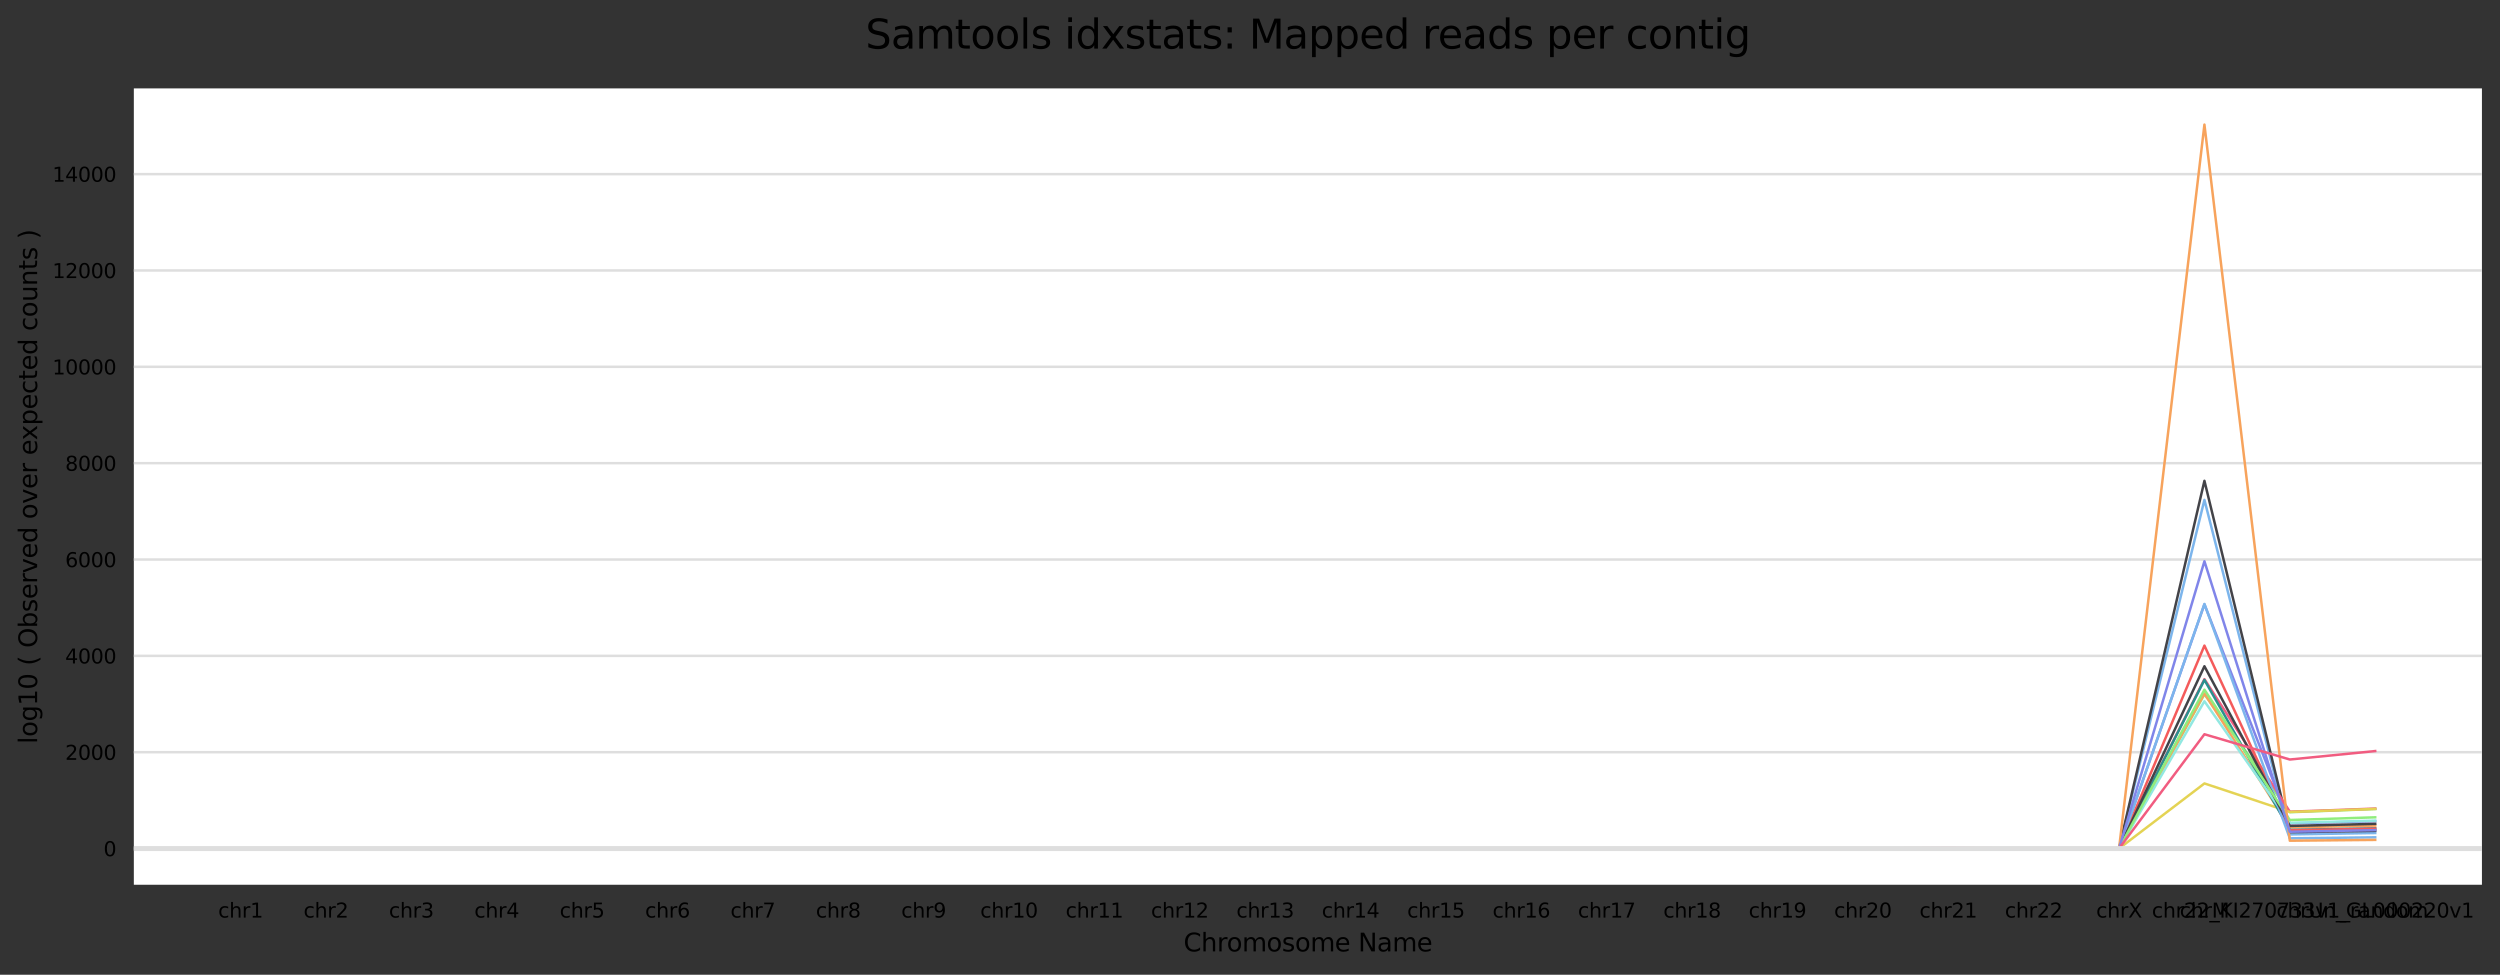 <?xml version="1.0" encoding="utf-8" standalone="no"?>
<!DOCTYPE svg PUBLIC "-//W3C//DTD SVG 1.1//EN"
  "http://www.w3.org/Graphics/SVG/1.1/DTD/svg11.dtd">
<svg xmlns:xlink="http://www.w3.org/1999/xlink" width="996.152pt" height="388.382pt" viewBox="0 0 996.152 388.382" xmlns="http://www.w3.org/2000/svg" version="1.1">
 <rect x="0" y="0" width="996.152" height="388.382" fill="#333333" stroke="none"/>
 <defs>
  <style type="text/css">*{stroke-linejoin: round; stroke-linecap: butt}</style>
 </defs>
 <g id="figure_1">
  <g id="axes_1">
   <g id="patch_1">
    <path d="M 53.328 352.539 
L 988.952 352.539 
L 988.952 35.223 
L 53.328 35.223 
z
" style="fill: #ffffff"/>
   </g>
   <g id="matplotlib.axis_1">
    <g id="xtick_1">
     <g id="text_1">
      <!-- chr1 -->
      <g transform="translate(86.933 365.618) scale(0.08 -0.08)">
       <defs>
        <path id="DejaVuSans-63" d="M 3122 3366 
L 3122 2828 
Q 2878 2963 2633 3030 
Q 2388 3097 2138 3097 
Q 1578 3097 1268 2742 
Q 959 2388 959 1747 
Q 959 1106 1268 751 
Q 1578 397 2138 397 
Q 2388 397 2633 464 
Q 2878 531 3122 666 
L 3122 134 
Q 2881 22 2623 -34 
Q 2366 -91 2075 -91 
Q 1284 -91 818 406 
Q 353 903 353 1747 
Q 353 2603 823 3093 
Q 1294 3584 2113 3584 
Q 2378 3584 2631 3529 
Q 2884 3475 3122 3366 
z
" transform="scale(0.016)"/>
        <path id="DejaVuSans-68" d="M 3513 2113 
L 3513 0 
L 2938 0 
L 2938 2094 
Q 2938 2591 2744 2837 
Q 2550 3084 2163 3084 
Q 1697 3084 1428 2787 
Q 1159 2491 1159 1978 
L 1159 0 
L 581 0 
L 581 4863 
L 1159 4863 
L 1159 2956 
Q 1366 3272 1645 3428 
Q 1925 3584 2291 3584 
Q 2894 3584 3203 3211 
Q 3513 2838 3513 2113 
z
" transform="scale(0.016)"/>
        <path id="DejaVuSans-72" d="M 2631 2963 
Q 2534 3019 2420 3045 
Q 2306 3072 2169 3072 
Q 1681 3072 1420 2755 
Q 1159 2438 1159 1844 
L 1159 0 
L 581 0 
L 581 3500 
L 1159 3500 
L 1159 2956 
Q 1341 3275 1631 3429 
Q 1922 3584 2338 3584 
Q 2397 3584 2469 3576 
Q 2541 3569 2628 3553 
L 2631 2963 
z
" transform="scale(0.016)"/>
        <path id="DejaVuSans-31" d="M 794 531 
L 1825 531 
L 1825 4091 
L 703 3866 
L 703 4441 
L 1819 4666 
L 2450 4666 
L 2450 531 
L 3481 531 
L 3481 0 
L 794 0 
L 794 531 
z
" transform="scale(0.016)"/>
       </defs>
       <use xlink:href="#DejaVuSans-63"/>
       <use xlink:href="#DejaVuSans-68" x="54.98"/>
       <use xlink:href="#DejaVuSans-72" x="118.359"/>
       <use xlink:href="#DejaVuSans-31" x="159.473"/>
      </g>
     </g>
    </g>
    <g id="xtick_2">
     <g id="text_2">
      <!-- chr2 -->
      <g transform="translate(120.955 365.618) scale(0.08 -0.08)">
       <defs>
        <path id="DejaVuSans-32" d="M 1228 531 
L 3431 531 
L 3431 0 
L 469 0 
L 469 531 
Q 828 903 1448 1529 
Q 2069 2156 2228 2338 
Q 2531 2678 2651 2914 
Q 2772 3150 2772 3378 
Q 2772 3750 2511 3984 
Q 2250 4219 1831 4219 
Q 1534 4219 1204 4116 
Q 875 4013 500 3803 
L 500 4441 
Q 881 4594 1212 4672 
Q 1544 4750 1819 4750 
Q 2544 4750 2975 4387 
Q 3406 4025 3406 3419 
Q 3406 3131 3298 2873 
Q 3191 2616 2906 2266 
Q 2828 2175 2409 1742 
Q 1991 1309 1228 531 
z
" transform="scale(0.016)"/>
       </defs>
       <use xlink:href="#DejaVuSans-63"/>
       <use xlink:href="#DejaVuSans-68" x="54.98"/>
       <use xlink:href="#DejaVuSans-72" x="118.359"/>
       <use xlink:href="#DejaVuSans-32" x="159.473"/>
      </g>
     </g>
    </g>
    <g id="xtick_3">
     <g id="text_3">
      <!-- chr3 -->
      <g transform="translate(154.978 365.618) scale(0.08 -0.08)">
       <defs>
        <path id="DejaVuSans-33" d="M 2597 2516 
Q 3050 2419 3304 2112 
Q 3559 1806 3559 1356 
Q 3559 666 3084 287 
Q 2609 -91 1734 -91 
Q 1441 -91 1130 -33 
Q 819 25 488 141 
L 488 750 
Q 750 597 1062 519 
Q 1375 441 1716 441 
Q 2309 441 2620 675 
Q 2931 909 2931 1356 
Q 2931 1769 2642 2001 
Q 2353 2234 1838 2234 
L 1294 2234 
L 1294 2753 
L 1863 2753 
Q 2328 2753 2575 2939 
Q 2822 3125 2822 3475 
Q 2822 3834 2567 4026 
Q 2313 4219 1838 4219 
Q 1578 4219 1281 4162 
Q 984 4106 628 3988 
L 628 4550 
Q 988 4650 1302 4700 
Q 1616 4750 1894 4750 
Q 2613 4750 3031 4423 
Q 3450 4097 3450 3541 
Q 3450 3153 3228 2886 
Q 3006 2619 2597 2516 
z
" transform="scale(0.016)"/>
       </defs>
       <use xlink:href="#DejaVuSans-63"/>
       <use xlink:href="#DejaVuSans-68" x="54.98"/>
       <use xlink:href="#DejaVuSans-72" x="118.359"/>
       <use xlink:href="#DejaVuSans-33" x="159.473"/>
      </g>
     </g>
    </g>
    <g id="xtick_4">
     <g id="text_4">
      <!-- chr4 -->
      <g transform="translate(189.001 365.618) scale(0.08 -0.08)">
       <defs>
        <path id="DejaVuSans-34" d="M 2419 4116 
L 825 1625 
L 2419 1625 
L 2419 4116 
z
M 2253 4666 
L 3047 4666 
L 3047 1625 
L 3713 1625 
L 3713 1100 
L 3047 1100 
L 3047 0 
L 2419 0 
L 2419 1100 
L 313 1100 
L 313 1709 
L 2253 4666 
z
" transform="scale(0.016)"/>
       </defs>
       <use xlink:href="#DejaVuSans-63"/>
       <use xlink:href="#DejaVuSans-68" x="54.98"/>
       <use xlink:href="#DejaVuSans-72" x="118.359"/>
       <use xlink:href="#DejaVuSans-34" x="159.473"/>
      </g>
     </g>
    </g>
    <g id="xtick_5">
     <g id="text_5">
      <!-- chr5 -->
      <g transform="translate(223.024 365.618) scale(0.08 -0.08)">
       <defs>
        <path id="DejaVuSans-35" d="M 691 4666 
L 3169 4666 
L 3169 4134 
L 1269 4134 
L 1269 2991 
Q 1406 3038 1543 3061 
Q 1681 3084 1819 3084 
Q 2600 3084 3056 2656 
Q 3513 2228 3513 1497 
Q 3513 744 3044 326 
Q 2575 -91 1722 -91 
Q 1428 -91 1123 -41 
Q 819 9 494 109 
L 494 744 
Q 775 591 1075 516 
Q 1375 441 1709 441 
Q 2250 441 2565 725 
Q 2881 1009 2881 1497 
Q 2881 1984 2565 2268 
Q 2250 2553 1709 2553 
Q 1456 2553 1204 2497 
Q 953 2441 691 2322 
L 691 4666 
z
" transform="scale(0.016)"/>
       </defs>
       <use xlink:href="#DejaVuSans-63"/>
       <use xlink:href="#DejaVuSans-68" x="54.98"/>
       <use xlink:href="#DejaVuSans-72" x="118.359"/>
       <use xlink:href="#DejaVuSans-35" x="159.473"/>
      </g>
     </g>
    </g>
    <g id="xtick_6">
     <g id="text_6">
      <!-- chr6 -->
      <g transform="translate(257.046 365.618) scale(0.08 -0.08)">
       <defs>
        <path id="DejaVuSans-36" d="M 2113 2584 
Q 1688 2584 1439 2293 
Q 1191 2003 1191 1497 
Q 1191 994 1439 701 
Q 1688 409 2113 409 
Q 2538 409 2786 701 
Q 3034 994 3034 1497 
Q 3034 2003 2786 2293 
Q 2538 2584 2113 2584 
z
M 3366 4563 
L 3366 3988 
Q 3128 4100 2886 4159 
Q 2644 4219 2406 4219 
Q 1781 4219 1451 3797 
Q 1122 3375 1075 2522 
Q 1259 2794 1537 2939 
Q 1816 3084 2150 3084 
Q 2853 3084 3261 2657 
Q 3669 2231 3669 1497 
Q 3669 778 3244 343 
Q 2819 -91 2113 -91 
Q 1303 -91 875 529 
Q 447 1150 447 2328 
Q 447 3434 972 4092 
Q 1497 4750 2381 4750 
Q 2619 4750 2861 4703 
Q 3103 4656 3366 4563 
z
" transform="scale(0.016)"/>
       </defs>
       <use xlink:href="#DejaVuSans-63"/>
       <use xlink:href="#DejaVuSans-68" x="54.98"/>
       <use xlink:href="#DejaVuSans-72" x="118.359"/>
       <use xlink:href="#DejaVuSans-36" x="159.473"/>
      </g>
     </g>
    </g>
    <g id="xtick_7">
     <g id="text_7">
      <!-- chr7 -->
      <g transform="translate(291.069 365.618) scale(0.08 -0.08)">
       <defs>
        <path id="DejaVuSans-37" d="M 525 4666 
L 3525 4666 
L 3525 4397 
L 1831 0 
L 1172 0 
L 2766 4134 
L 525 4134 
L 525 4666 
z
" transform="scale(0.016)"/>
       </defs>
       <use xlink:href="#DejaVuSans-63"/>
       <use xlink:href="#DejaVuSans-68" x="54.98"/>
       <use xlink:href="#DejaVuSans-72" x="118.359"/>
       <use xlink:href="#DejaVuSans-37" x="159.473"/>
      </g>
     </g>
    </g>
    <g id="xtick_8">
     <g id="text_8">
      <!-- chr8 -->
      <g transform="translate(325.092 365.618) scale(0.08 -0.08)">
       <defs>
        <path id="DejaVuSans-38" d="M 2034 2216 
Q 1584 2216 1326 1975 
Q 1069 1734 1069 1313 
Q 1069 891 1326 650 
Q 1584 409 2034 409 
Q 2484 409 2743 651 
Q 3003 894 3003 1313 
Q 3003 1734 2745 1975 
Q 2488 2216 2034 2216 
z
M 1403 2484 
Q 997 2584 770 2862 
Q 544 3141 544 3541 
Q 544 4100 942 4425 
Q 1341 4750 2034 4750 
Q 2731 4750 3128 4425 
Q 3525 4100 3525 3541 
Q 3525 3141 3298 2862 
Q 3072 2584 2669 2484 
Q 3125 2378 3379 2068 
Q 3634 1759 3634 1313 
Q 3634 634 3220 271 
Q 2806 -91 2034 -91 
Q 1263 -91 848 271 
Q 434 634 434 1313 
Q 434 1759 690 2068 
Q 947 2378 1403 2484 
z
M 1172 3481 
Q 1172 3119 1398 2916 
Q 1625 2713 2034 2713 
Q 2441 2713 2670 2916 
Q 2900 3119 2900 3481 
Q 2900 3844 2670 4047 
Q 2441 4250 2034 4250 
Q 1625 4250 1398 4047 
Q 1172 3844 1172 3481 
z
" transform="scale(0.016)"/>
       </defs>
       <use xlink:href="#DejaVuSans-63"/>
       <use xlink:href="#DejaVuSans-68" x="54.98"/>
       <use xlink:href="#DejaVuSans-72" x="118.359"/>
       <use xlink:href="#DejaVuSans-38" x="159.473"/>
      </g>
     </g>
    </g>
    <g id="xtick_9">
     <g id="text_9">
      <!-- chr9 -->
      <g transform="translate(359.114 365.618) scale(0.08 -0.08)">
       <defs>
        <path id="DejaVuSans-39" d="M 703 97 
L 703 672 
Q 941 559 1184 500 
Q 1428 441 1663 441 
Q 2288 441 2617 861 
Q 2947 1281 2994 2138 
Q 2813 1869 2534 1725 
Q 2256 1581 1919 1581 
Q 1219 1581 811 2004 
Q 403 2428 403 3163 
Q 403 3881 828 4315 
Q 1253 4750 1959 4750 
Q 2769 4750 3195 4129 
Q 3622 3509 3622 2328 
Q 3622 1225 3098 567 
Q 2575 -91 1691 -91 
Q 1453 -91 1209 -44 
Q 966 3 703 97 
z
M 1959 2075 
Q 2384 2075 2632 2365 
Q 2881 2656 2881 3163 
Q 2881 3666 2632 3958 
Q 2384 4250 1959 4250 
Q 1534 4250 1286 3958 
Q 1038 3666 1038 3163 
Q 1038 2656 1286 2365 
Q 1534 2075 1959 2075 
z
" transform="scale(0.016)"/>
       </defs>
       <use xlink:href="#DejaVuSans-63"/>
       <use xlink:href="#DejaVuSans-68" x="54.98"/>
       <use xlink:href="#DejaVuSans-72" x="118.359"/>
       <use xlink:href="#DejaVuSans-39" x="159.473"/>
      </g>
     </g>
    </g>
    <g id="xtick_10">
     <g id="text_10">
      <!-- chr10 -->
      <g transform="translate(390.592 365.618) scale(0.08 -0.08)">
       <defs>
        <path id="DejaVuSans-30" d="M 2034 4250 
Q 1547 4250 1301 3770 
Q 1056 3291 1056 2328 
Q 1056 1369 1301 889 
Q 1547 409 2034 409 
Q 2525 409 2770 889 
Q 3016 1369 3016 2328 
Q 3016 3291 2770 3770 
Q 2525 4250 2034 4250 
z
M 2034 4750 
Q 2819 4750 3233 4129 
Q 3647 3509 3647 2328 
Q 3647 1150 3233 529 
Q 2819 -91 2034 -91 
Q 1250 -91 836 529 
Q 422 1150 422 2328 
Q 422 3509 836 4129 
Q 1250 4750 2034 4750 
z
" transform="scale(0.016)"/>
       </defs>
       <use xlink:href="#DejaVuSans-63"/>
       <use xlink:href="#DejaVuSans-68" x="54.98"/>
       <use xlink:href="#DejaVuSans-72" x="118.359"/>
       <use xlink:href="#DejaVuSans-31" x="159.473"/>
       <use xlink:href="#DejaVuSans-30" x="223.096"/>
      </g>
     </g>
    </g>
    <g id="xtick_11">
     <g id="text_11">
      <!-- chr11 -->
      <g transform="translate(424.615 365.618) scale(0.08 -0.08)">
       <use xlink:href="#DejaVuSans-63"/>
       <use xlink:href="#DejaVuSans-68" x="54.98"/>
       <use xlink:href="#DejaVuSans-72" x="118.359"/>
       <use xlink:href="#DejaVuSans-31" x="159.473"/>
       <use xlink:href="#DejaVuSans-31" x="223.096"/>
      </g>
     </g>
    </g>
    <g id="xtick_12">
     <g id="text_12">
      <!-- chr12 -->
      <g transform="translate(458.637 365.618) scale(0.08 -0.08)">
       <use xlink:href="#DejaVuSans-63"/>
       <use xlink:href="#DejaVuSans-68" x="54.98"/>
       <use xlink:href="#DejaVuSans-72" x="118.359"/>
       <use xlink:href="#DejaVuSans-31" x="159.473"/>
       <use xlink:href="#DejaVuSans-32" x="223.096"/>
      </g>
     </g>
    </g>
    <g id="xtick_13">
     <g id="text_13">
      <!-- chr13 -->
      <g transform="translate(492.66 365.618) scale(0.08 -0.08)">
       <use xlink:href="#DejaVuSans-63"/>
       <use xlink:href="#DejaVuSans-68" x="54.98"/>
       <use xlink:href="#DejaVuSans-72" x="118.359"/>
       <use xlink:href="#DejaVuSans-31" x="159.473"/>
       <use xlink:href="#DejaVuSans-33" x="223.096"/>
      </g>
     </g>
    </g>
    <g id="xtick_14">
     <g id="text_14">
      <!-- chr14 -->
      <g transform="translate(526.683 365.618) scale(0.08 -0.08)">
       <use xlink:href="#DejaVuSans-63"/>
       <use xlink:href="#DejaVuSans-68" x="54.98"/>
       <use xlink:href="#DejaVuSans-72" x="118.359"/>
       <use xlink:href="#DejaVuSans-31" x="159.473"/>
       <use xlink:href="#DejaVuSans-34" x="223.096"/>
      </g>
     </g>
    </g>
    <g id="xtick_15">
     <g id="text_15">
      <!-- chr15 -->
      <g transform="translate(560.705 365.618) scale(0.08 -0.08)">
       <use xlink:href="#DejaVuSans-63"/>
       <use xlink:href="#DejaVuSans-68" x="54.98"/>
       <use xlink:href="#DejaVuSans-72" x="118.359"/>
       <use xlink:href="#DejaVuSans-31" x="159.473"/>
       <use xlink:href="#DejaVuSans-35" x="223.096"/>
      </g>
     </g>
    </g>
    <g id="xtick_16">
     <g id="text_16">
      <!-- chr16 -->
      <g transform="translate(594.728 365.618) scale(0.08 -0.08)">
       <use xlink:href="#DejaVuSans-63"/>
       <use xlink:href="#DejaVuSans-68" x="54.98"/>
       <use xlink:href="#DejaVuSans-72" x="118.359"/>
       <use xlink:href="#DejaVuSans-31" x="159.473"/>
       <use xlink:href="#DejaVuSans-36" x="223.096"/>
      </g>
     </g>
    </g>
    <g id="xtick_17">
     <g id="text_17">
      <!-- chr17 -->
      <g transform="translate(628.751 365.618) scale(0.08 -0.08)">
       <use xlink:href="#DejaVuSans-63"/>
       <use xlink:href="#DejaVuSans-68" x="54.98"/>
       <use xlink:href="#DejaVuSans-72" x="118.359"/>
       <use xlink:href="#DejaVuSans-31" x="159.473"/>
       <use xlink:href="#DejaVuSans-37" x="223.096"/>
      </g>
     </g>
    </g>
    <g id="xtick_18">
     <g id="text_18">
      <!-- chr18 -->
      <g transform="translate(662.774 365.618) scale(0.08 -0.08)">
       <use xlink:href="#DejaVuSans-63"/>
       <use xlink:href="#DejaVuSans-68" x="54.98"/>
       <use xlink:href="#DejaVuSans-72" x="118.359"/>
       <use xlink:href="#DejaVuSans-31" x="159.473"/>
       <use xlink:href="#DejaVuSans-38" x="223.096"/>
      </g>
     </g>
    </g>
    <g id="xtick_19">
     <g id="text_19">
      <!-- chr19 -->
      <g transform="translate(696.796 365.618) scale(0.08 -0.08)">
       <use xlink:href="#DejaVuSans-63"/>
       <use xlink:href="#DejaVuSans-68" x="54.98"/>
       <use xlink:href="#DejaVuSans-72" x="118.359"/>
       <use xlink:href="#DejaVuSans-31" x="159.473"/>
       <use xlink:href="#DejaVuSans-39" x="223.096"/>
      </g>
     </g>
    </g>
    <g id="xtick_20">
     <g id="text_20">
      <!-- chr20 -->
      <g transform="translate(730.819 365.618) scale(0.08 -0.08)">
       <use xlink:href="#DejaVuSans-63"/>
       <use xlink:href="#DejaVuSans-68" x="54.98"/>
       <use xlink:href="#DejaVuSans-72" x="118.359"/>
       <use xlink:href="#DejaVuSans-32" x="159.473"/>
       <use xlink:href="#DejaVuSans-30" x="223.096"/>
      </g>
     </g>
    </g>
    <g id="xtick_21">
     <g id="text_21">
      <!-- chr21 -->
      <g transform="translate(764.842 365.618) scale(0.08 -0.08)">
       <use xlink:href="#DejaVuSans-63"/>
       <use xlink:href="#DejaVuSans-68" x="54.98"/>
       <use xlink:href="#DejaVuSans-72" x="118.359"/>
       <use xlink:href="#DejaVuSans-32" x="159.473"/>
       <use xlink:href="#DejaVuSans-31" x="223.096"/>
      </g>
     </g>
    </g>
    <g id="xtick_22">
     <g id="text_22">
      <!-- chr22 -->
      <g transform="translate(798.864 365.618) scale(0.08 -0.08)">
       <use xlink:href="#DejaVuSans-63"/>
       <use xlink:href="#DejaVuSans-68" x="54.98"/>
       <use xlink:href="#DejaVuSans-72" x="118.359"/>
       <use xlink:href="#DejaVuSans-32" x="159.473"/>
       <use xlink:href="#DejaVuSans-32" x="223.096"/>
      </g>
     </g>
    </g>
    <g id="xtick_23">
     <g id="text_23">
      <!-- chrX -->
      <g transform="translate(835.237 365.618) scale(0.08 -0.08)">
       <defs>
        <path id="DejaVuSans-58" d="M 403 4666 
L 1081 4666 
L 2241 2931 
L 3406 4666 
L 4084 4666 
L 2584 2425 
L 4184 0 
L 3506 0 
L 2194 1984 
L 872 0 
L 191 0 
L 1856 2491 
L 403 4666 
z
" transform="scale(0.016)"/>
       </defs>
       <use xlink:href="#DejaVuSans-63"/>
       <use xlink:href="#DejaVuSans-68" x="54.98"/>
       <use xlink:href="#DejaVuSans-72" x="118.359"/>
       <use xlink:href="#DejaVuSans-58" x="159.473"/>
      </g>
     </g>
    </g>
    <g id="xtick_24">
     <g id="text_24">
      <!-- chrM -->
      <g transform="translate(868.548 365.618) scale(0.08 -0.08)">
       <defs>
        <path id="DejaVuSans-4d" d="M 628 4666 
L 1569 4666 
L 2759 1491 
L 3956 4666 
L 4897 4666 
L 4897 0 
L 4281 0 
L 4281 4097 
L 3078 897 
L 2444 897 
L 1241 4097 
L 1241 0 
L 628 0 
L 628 4666 
z
" transform="scale(0.016)"/>
       </defs>
       <use xlink:href="#DejaVuSans-63"/>
       <use xlink:href="#DejaVuSans-68" x="54.98"/>
       <use xlink:href="#DejaVuSans-72" x="118.359"/>
       <use xlink:href="#DejaVuSans-4d" x="159.473"/>
      </g>
     </g>
    </g>
    <g id="xtick_25">
     <g id="text_25">
      <!-- chr22_KI270733v1_random -->
      <g transform="translate(857.433 365.618) scale(0.08 -0.08)">
       <defs>
        <path id="DejaVuSans-5f" d="M 3263 -1063 
L 3263 -1509 
L -63 -1509 
L -63 -1063 
L 3263 -1063 
z
" transform="scale(0.016)"/>
        <path id="DejaVuSans-4b" d="M 628 4666 
L 1259 4666 
L 1259 2694 
L 3353 4666 
L 4166 4666 
L 1850 2491 
L 4331 0 
L 3500 0 
L 1259 2247 
L 1259 0 
L 628 0 
L 628 4666 
z
" transform="scale(0.016)"/>
        <path id="DejaVuSans-49" d="M 628 4666 
L 1259 4666 
L 1259 0 
L 628 0 
L 628 4666 
z
" transform="scale(0.016)"/>
        <path id="DejaVuSans-76" d="M 191 3500 
L 800 3500 
L 1894 563 
L 2988 3500 
L 3597 3500 
L 2284 0 
L 1503 0 
L 191 3500 
z
" transform="scale(0.016)"/>
        <path id="DejaVuSans-61" d="M 2194 1759 
Q 1497 1759 1228 1600 
Q 959 1441 959 1056 
Q 959 750 1161 570 
Q 1363 391 1709 391 
Q 2188 391 2477 730 
Q 2766 1069 2766 1631 
L 2766 1759 
L 2194 1759 
z
M 3341 1997 
L 3341 0 
L 2766 0 
L 2766 531 
Q 2569 213 2275 61 
Q 1981 -91 1556 -91 
Q 1019 -91 701 211 
Q 384 513 384 1019 
Q 384 1609 779 1909 
Q 1175 2209 1959 2209 
L 2766 2209 
L 2766 2266 
Q 2766 2663 2505 2880 
Q 2244 3097 1772 3097 
Q 1472 3097 1187 3025 
Q 903 2953 641 2809 
L 641 3341 
Q 956 3463 1253 3523 
Q 1550 3584 1831 3584 
Q 2591 3584 2966 3190 
Q 3341 2797 3341 1997 
z
" transform="scale(0.016)"/>
        <path id="DejaVuSans-6e" d="M 3513 2113 
L 3513 0 
L 2938 0 
L 2938 2094 
Q 2938 2591 2744 2837 
Q 2550 3084 2163 3084 
Q 1697 3084 1428 2787 
Q 1159 2491 1159 1978 
L 1159 0 
L 581 0 
L 581 3500 
L 1159 3500 
L 1159 2956 
Q 1366 3272 1645 3428 
Q 1925 3584 2291 3584 
Q 2894 3584 3203 3211 
Q 3513 2838 3513 2113 
z
" transform="scale(0.016)"/>
        <path id="DejaVuSans-64" d="M 2906 2969 
L 2906 4863 
L 3481 4863 
L 3481 0 
L 2906 0 
L 2906 525 
Q 2725 213 2448 61 
Q 2172 -91 1784 -91 
Q 1150 -91 751 415 
Q 353 922 353 1747 
Q 353 2572 751 3078 
Q 1150 3584 1784 3584 
Q 2172 3584 2448 3432 
Q 2725 3281 2906 2969 
z
M 947 1747 
Q 947 1113 1208 752 
Q 1469 391 1925 391 
Q 2381 391 2643 752 
Q 2906 1113 2906 1747 
Q 2906 2381 2643 2742 
Q 2381 3103 1925 3103 
Q 1469 3103 1208 2742 
Q 947 2381 947 1747 
z
" transform="scale(0.016)"/>
        <path id="DejaVuSans-6f" d="M 1959 3097 
Q 1497 3097 1228 2736 
Q 959 2375 959 1747 
Q 959 1119 1226 758 
Q 1494 397 1959 397 
Q 2419 397 2687 759 
Q 2956 1122 2956 1747 
Q 2956 2369 2687 2733 
Q 2419 3097 1959 3097 
z
M 1959 3584 
Q 2709 3584 3137 3096 
Q 3566 2609 3566 1747 
Q 3566 888 3137 398 
Q 2709 -91 1959 -91 
Q 1206 -91 779 398 
Q 353 888 353 1747 
Q 353 2609 779 3096 
Q 1206 3584 1959 3584 
z
" transform="scale(0.016)"/>
        <path id="DejaVuSans-6d" d="M 3328 2828 
Q 3544 3216 3844 3400 
Q 4144 3584 4550 3584 
Q 5097 3584 5394 3201 
Q 5691 2819 5691 2113 
L 5691 0 
L 5113 0 
L 5113 2094 
Q 5113 2597 4934 2840 
Q 4756 3084 4391 3084 
Q 3944 3084 3684 2787 
Q 3425 2491 3425 1978 
L 3425 0 
L 2847 0 
L 2847 2094 
Q 2847 2600 2669 2842 
Q 2491 3084 2119 3084 
Q 1678 3084 1418 2786 
Q 1159 2488 1159 1978 
L 1159 0 
L 581 0 
L 581 3500 
L 1159 3500 
L 1159 2956 
Q 1356 3278 1631 3431 
Q 1906 3584 2284 3584 
Q 2666 3584 2933 3390 
Q 3200 3197 3328 2828 
z
" transform="scale(0.016)"/>
       </defs>
       <use xlink:href="#DejaVuSans-63"/>
       <use xlink:href="#DejaVuSans-68" x="54.98"/>
       <use xlink:href="#DejaVuSans-72" x="118.359"/>
       <use xlink:href="#DejaVuSans-32" x="159.473"/>
       <use xlink:href="#DejaVuSans-32" x="223.096"/>
       <use xlink:href="#DejaVuSans-5f" x="286.719"/>
       <use xlink:href="#DejaVuSans-4b" x="336.719"/>
       <use xlink:href="#DejaVuSans-49" x="402.295"/>
       <use xlink:href="#DejaVuSans-32" x="431.787"/>
       <use xlink:href="#DejaVuSans-37" x="495.41"/>
       <use xlink:href="#DejaVuSans-30" x="559.033"/>
       <use xlink:href="#DejaVuSans-37" x="622.656"/>
       <use xlink:href="#DejaVuSans-33" x="686.279"/>
       <use xlink:href="#DejaVuSans-33" x="749.902"/>
       <use xlink:href="#DejaVuSans-76" x="813.525"/>
       <use xlink:href="#DejaVuSans-31" x="872.705"/>
       <use xlink:href="#DejaVuSans-5f" x="936.328"/>
       <use xlink:href="#DejaVuSans-72" x="986.328"/>
       <use xlink:href="#DejaVuSans-61" x="1027.441"/>
       <use xlink:href="#DejaVuSans-6e" x="1088.721"/>
       <use xlink:href="#DejaVuSans-64" x="1152.1"/>
       <use xlink:href="#DejaVuSans-6f" x="1215.576"/>
       <use xlink:href="#DejaVuSans-6d" x="1276.758"/>
      </g>
     </g>
    </g>
    <g id="xtick_26">
     <g id="text_26">
      <!-- chrUn_GL000220v1 -->
      <g transform="translate(907.072 365.618) scale(0.08 -0.08)">
       <defs>
        <path id="DejaVuSans-55" d="M 556 4666 
L 1191 4666 
L 1191 1831 
Q 1191 1081 1462 751 
Q 1734 422 2344 422 
Q 2950 422 3222 751 
Q 3494 1081 3494 1831 
L 3494 4666 
L 4128 4666 
L 4128 1753 
Q 4128 841 3676 375 
Q 3225 -91 2344 -91 
Q 1459 -91 1007 375 
Q 556 841 556 1753 
L 556 4666 
z
" transform="scale(0.016)"/>
        <path id="DejaVuSans-47" d="M 3809 666 
L 3809 1919 
L 2778 1919 
L 2778 2438 
L 4434 2438 
L 4434 434 
Q 4069 175 3628 42 
Q 3188 -91 2688 -91 
Q 1594 -91 976 548 
Q 359 1188 359 2328 
Q 359 3472 976 4111 
Q 1594 4750 2688 4750 
Q 3144 4750 3555 4637 
Q 3966 4525 4313 4306 
L 4313 3634 
Q 3963 3931 3569 4081 
Q 3175 4231 2741 4231 
Q 1884 4231 1454 3753 
Q 1025 3275 1025 2328 
Q 1025 1384 1454 906 
Q 1884 428 2741 428 
Q 3075 428 3337 486 
Q 3600 544 3809 666 
z
" transform="scale(0.016)"/>
        <path id="DejaVuSans-4c" d="M 628 4666 
L 1259 4666 
L 1259 531 
L 3531 531 
L 3531 0 
L 628 0 
L 628 4666 
z
" transform="scale(0.016)"/>
       </defs>
       <use xlink:href="#DejaVuSans-63"/>
       <use xlink:href="#DejaVuSans-68" x="54.98"/>
       <use xlink:href="#DejaVuSans-72" x="118.359"/>
       <use xlink:href="#DejaVuSans-55" x="159.473"/>
       <use xlink:href="#DejaVuSans-6e" x="232.666"/>
       <use xlink:href="#DejaVuSans-5f" x="296.045"/>
       <use xlink:href="#DejaVuSans-47" x="346.045"/>
       <use xlink:href="#DejaVuSans-4c" x="423.535"/>
       <use xlink:href="#DejaVuSans-30" x="479.248"/>
       <use xlink:href="#DejaVuSans-30" x="542.871"/>
       <use xlink:href="#DejaVuSans-30" x="606.494"/>
       <use xlink:href="#DejaVuSans-32" x="670.117"/>
       <use xlink:href="#DejaVuSans-32" x="733.74"/>
       <use xlink:href="#DejaVuSans-30" x="797.363"/>
       <use xlink:href="#DejaVuSans-76" x="860.986"/>
       <use xlink:href="#DejaVuSans-31" x="920.166"/>
      </g>
     </g>
    </g>
    <g id="text_27">
     <!-- Chromosome Name -->
     <g transform="translate(471.596 379.102) scale(0.1 -0.1)">
      <defs>
       <path id="DejaVuSans-43" d="M 4122 4306 
L 4122 3641 
Q 3803 3938 3442 4084 
Q 3081 4231 2675 4231 
Q 1875 4231 1450 3742 
Q 1025 3253 1025 2328 
Q 1025 1406 1450 917 
Q 1875 428 2675 428 
Q 3081 428 3442 575 
Q 3803 722 4122 1019 
L 4122 359 
Q 3791 134 3420 21 
Q 3050 -91 2638 -91 
Q 1578 -91 968 557 
Q 359 1206 359 2328 
Q 359 3453 968 4101 
Q 1578 4750 2638 4750 
Q 3056 4750 3426 4639 
Q 3797 4528 4122 4306 
z
" transform="scale(0.016)"/>
       <path id="DejaVuSans-73" d="M 2834 3397 
L 2834 2853 
Q 2591 2978 2328 3040 
Q 2066 3103 1784 3103 
Q 1356 3103 1142 2972 
Q 928 2841 928 2578 
Q 928 2378 1081 2264 
Q 1234 2150 1697 2047 
L 1894 2003 
Q 2506 1872 2764 1633 
Q 3022 1394 3022 966 
Q 3022 478 2636 193 
Q 2250 -91 1575 -91 
Q 1294 -91 989 -36 
Q 684 19 347 128 
L 347 722 
Q 666 556 975 473 
Q 1284 391 1588 391 
Q 1994 391 2212 530 
Q 2431 669 2431 922 
Q 2431 1156 2273 1281 
Q 2116 1406 1581 1522 
L 1381 1569 
Q 847 1681 609 1914 
Q 372 2147 372 2553 
Q 372 3047 722 3315 
Q 1072 3584 1716 3584 
Q 2034 3584 2315 3537 
Q 2597 3491 2834 3397 
z
" transform="scale(0.016)"/>
       <path id="DejaVuSans-65" d="M 3597 1894 
L 3597 1613 
L 953 1613 
Q 991 1019 1311 708 
Q 1631 397 2203 397 
Q 2534 397 2845 478 
Q 3156 559 3463 722 
L 3463 178 
Q 3153 47 2828 -22 
Q 2503 -91 2169 -91 
Q 1331 -91 842 396 
Q 353 884 353 1716 
Q 353 2575 817 3079 
Q 1281 3584 2069 3584 
Q 2775 3584 3186 3129 
Q 3597 2675 3597 1894 
z
M 3022 2063 
Q 3016 2534 2758 2815 
Q 2500 3097 2075 3097 
Q 1594 3097 1305 2825 
Q 1016 2553 972 2059 
L 3022 2063 
z
" transform="scale(0.016)"/>
       <path id="DejaVuSans-20" transform="scale(0.016)"/>
       <path id="DejaVuSans-4e" d="M 628 4666 
L 1478 4666 
L 3547 763 
L 3547 4666 
L 4159 4666 
L 4159 0 
L 3309 0 
L 1241 3903 
L 1241 0 
L 628 0 
L 628 4666 
z
" transform="scale(0.016)"/>
      </defs>
      <use xlink:href="#DejaVuSans-43"/>
      <use xlink:href="#DejaVuSans-68" x="69.824"/>
      <use xlink:href="#DejaVuSans-72" x="133.203"/>
      <use xlink:href="#DejaVuSans-6f" x="172.066"/>
      <use xlink:href="#DejaVuSans-6d" x="233.248"/>
      <use xlink:href="#DejaVuSans-6f" x="330.66"/>
      <use xlink:href="#DejaVuSans-73" x="391.842"/>
      <use xlink:href="#DejaVuSans-6f" x="443.941"/>
      <use xlink:href="#DejaVuSans-6d" x="505.123"/>
      <use xlink:href="#DejaVuSans-65" x="602.535"/>
      <use xlink:href="#DejaVuSans-20" x="664.059"/>
      <use xlink:href="#DejaVuSans-4e" x="695.846"/>
      <use xlink:href="#DejaVuSans-61" x="770.65"/>
      <use xlink:href="#DejaVuSans-6d" x="831.93"/>
      <use xlink:href="#DejaVuSans-65" x="929.342"/>
     </g>
    </g>
   </g>
   <g id="matplotlib.axis_2">
    <g id="ytick_1">
     <g id="line2d_1">
      <path d="M 53.328 338.119 
L 988.952 338.119 
" clip-path="url(#pbf50227426)" style="fill: none; stroke: #dedede; stroke-linecap: square"/>
     </g>
     <g id="text_28">
      <!-- 0 -->
      <g transform="translate(41.238 341.158) scale(0.08 -0.08)">
       <use xlink:href="#DejaVuSans-30"/>
      </g>
     </g>
    </g>
    <g id="ytick_2">
     <g id="line2d_2">
      <path d="M 53.328 299.727 
L 988.952 299.727 
" clip-path="url(#pbf50227426)" style="fill: none; stroke: #dedede; stroke-linecap: square"/>
     </g>
     <g id="text_29">
      <!-- 2000 -->
      <g transform="translate(25.968 302.767) scale(0.08 -0.08)">
       <use xlink:href="#DejaVuSans-32"/>
       <use xlink:href="#DejaVuSans-30" x="63.623"/>
       <use xlink:href="#DejaVuSans-30" x="127.246"/>
       <use xlink:href="#DejaVuSans-30" x="190.869"/>
      </g>
     </g>
    </g>
    <g id="ytick_3">
     <g id="line2d_3">
      <path d="M 53.328 261.336 
L 988.952 261.336 
" clip-path="url(#pbf50227426)" style="fill: none; stroke: #dedede; stroke-linecap: square"/>
     </g>
     <g id="text_30">
      <!-- 4000 -->
      <g transform="translate(25.968 264.375) scale(0.08 -0.08)">
       <use xlink:href="#DejaVuSans-34"/>
       <use xlink:href="#DejaVuSans-30" x="63.623"/>
       <use xlink:href="#DejaVuSans-30" x="127.246"/>
       <use xlink:href="#DejaVuSans-30" x="190.869"/>
      </g>
     </g>
    </g>
    <g id="ytick_4">
     <g id="line2d_4">
      <path d="M 53.328 222.945 
L 988.952 222.945 
" clip-path="url(#pbf50227426)" style="fill: none; stroke: #dedede; stroke-linecap: square"/>
     </g>
     <g id="text_31">
      <!-- 6000 -->
      <g transform="translate(25.968 225.984) scale(0.08 -0.08)">
       <use xlink:href="#DejaVuSans-36"/>
       <use xlink:href="#DejaVuSans-30" x="63.623"/>
       <use xlink:href="#DejaVuSans-30" x="127.246"/>
       <use xlink:href="#DejaVuSans-30" x="190.869"/>
      </g>
     </g>
    </g>
    <g id="ytick_5">
     <g id="line2d_5">
      <path d="M 53.328 184.553 
L 988.952 184.553 
" clip-path="url(#pbf50227426)" style="fill: none; stroke: #dedede; stroke-linecap: square"/>
     </g>
     <g id="text_32">
      <!-- 8000 -->
      <g transform="translate(25.968 187.593) scale(0.08 -0.08)">
       <use xlink:href="#DejaVuSans-38"/>
       <use xlink:href="#DejaVuSans-30" x="63.623"/>
       <use xlink:href="#DejaVuSans-30" x="127.246"/>
       <use xlink:href="#DejaVuSans-30" x="190.869"/>
      </g>
     </g>
    </g>
    <g id="ytick_6">
     <g id="line2d_6">
      <path d="M 53.328 146.162 
L 988.952 146.162 
" clip-path="url(#pbf50227426)" style="fill: none; stroke: #dedede; stroke-linecap: square"/>
     </g>
     <g id="text_33">
      <!-- 10000 -->
      <g transform="translate(20.878 149.201) scale(0.08 -0.08)">
       <use xlink:href="#DejaVuSans-31"/>
       <use xlink:href="#DejaVuSans-30" x="63.623"/>
       <use xlink:href="#DejaVuSans-30" x="127.246"/>
       <use xlink:href="#DejaVuSans-30" x="190.869"/>
       <use xlink:href="#DejaVuSans-30" x="254.492"/>
      </g>
     </g>
    </g>
    <g id="ytick_7">
     <g id="line2d_7">
      <path d="M 53.328 107.771 
L 988.952 107.771 
" clip-path="url(#pbf50227426)" style="fill: none; stroke: #dedede; stroke-linecap: square"/>
     </g>
     <g id="text_34">
      <!-- 12000 -->
      <g transform="translate(20.878 110.81) scale(0.08 -0.08)">
       <use xlink:href="#DejaVuSans-31"/>
       <use xlink:href="#DejaVuSans-32" x="63.623"/>
       <use xlink:href="#DejaVuSans-30" x="127.246"/>
       <use xlink:href="#DejaVuSans-30" x="190.869"/>
       <use xlink:href="#DejaVuSans-30" x="254.492"/>
      </g>
     </g>
    </g>
    <g id="ytick_8">
     <g id="line2d_8">
      <path d="M 53.328 69.38 
L 988.952 69.38 
" clip-path="url(#pbf50227426)" style="fill: none; stroke: #dedede; stroke-linecap: square"/>
     </g>
     <g id="text_35">
      <!-- 14000 -->
      <g transform="translate(20.878 72.419) scale(0.08 -0.08)">
       <use xlink:href="#DejaVuSans-31"/>
       <use xlink:href="#DejaVuSans-34" x="63.623"/>
       <use xlink:href="#DejaVuSans-30" x="127.246"/>
       <use xlink:href="#DejaVuSans-30" x="190.869"/>
       <use xlink:href="#DejaVuSans-30" x="254.492"/>
      </g>
     </g>
    </g>
    <g id="text_36">
     <!-- log10 ( Observed over expected counts ) -->
     <g transform="translate(14.798 296.38) rotate(-90) scale(0.1 -0.1)">
      <defs>
       <path id="DejaVuSans-6c" d="M 603 4863 
L 1178 4863 
L 1178 0 
L 603 0 
L 603 4863 
z
" transform="scale(0.016)"/>
       <path id="DejaVuSans-67" d="M 2906 1791 
Q 2906 2416 2648 2759 
Q 2391 3103 1925 3103 
Q 1463 3103 1205 2759 
Q 947 2416 947 1791 
Q 947 1169 1205 825 
Q 1463 481 1925 481 
Q 2391 481 2648 825 
Q 2906 1169 2906 1791 
z
M 3481 434 
Q 3481 -459 3084 -895 
Q 2688 -1331 1869 -1331 
Q 1566 -1331 1297 -1286 
Q 1028 -1241 775 -1147 
L 775 -588 
Q 1028 -725 1275 -790 
Q 1522 -856 1778 -856 
Q 2344 -856 2625 -561 
Q 2906 -266 2906 331 
L 2906 616 
Q 2728 306 2450 153 
Q 2172 0 1784 0 
Q 1141 0 747 490 
Q 353 981 353 1791 
Q 353 2603 747 3093 
Q 1141 3584 1784 3584 
Q 2172 3584 2450 3431 
Q 2728 3278 2906 2969 
L 2906 3500 
L 3481 3500 
L 3481 434 
z
" transform="scale(0.016)"/>
       <path id="DejaVuSans-28" d="M 1984 4856 
Q 1566 4138 1362 3434 
Q 1159 2731 1159 2009 
Q 1159 1288 1364 580 
Q 1569 -128 1984 -844 
L 1484 -844 
Q 1016 -109 783 600 
Q 550 1309 550 2009 
Q 550 2706 781 3412 
Q 1013 4119 1484 4856 
L 1984 4856 
z
" transform="scale(0.016)"/>
       <path id="DejaVuSans-4f" d="M 2522 4238 
Q 1834 4238 1429 3725 
Q 1025 3213 1025 2328 
Q 1025 1447 1429 934 
Q 1834 422 2522 422 
Q 3209 422 3611 934 
Q 4013 1447 4013 2328 
Q 4013 3213 3611 3725 
Q 3209 4238 2522 4238 
z
M 2522 4750 
Q 3503 4750 4090 4092 
Q 4678 3434 4678 2328 
Q 4678 1225 4090 567 
Q 3503 -91 2522 -91 
Q 1538 -91 948 565 
Q 359 1222 359 2328 
Q 359 3434 948 4092 
Q 1538 4750 2522 4750 
z
" transform="scale(0.016)"/>
       <path id="DejaVuSans-62" d="M 3116 1747 
Q 3116 2381 2855 2742 
Q 2594 3103 2138 3103 
Q 1681 3103 1420 2742 
Q 1159 2381 1159 1747 
Q 1159 1113 1420 752 
Q 1681 391 2138 391 
Q 2594 391 2855 752 
Q 3116 1113 3116 1747 
z
M 1159 2969 
Q 1341 3281 1617 3432 
Q 1894 3584 2278 3584 
Q 2916 3584 3314 3078 
Q 3713 2572 3713 1747 
Q 3713 922 3314 415 
Q 2916 -91 2278 -91 
Q 1894 -91 1617 61 
Q 1341 213 1159 525 
L 1159 0 
L 581 0 
L 581 4863 
L 1159 4863 
L 1159 2969 
z
" transform="scale(0.016)"/>
       <path id="DejaVuSans-78" d="M 3513 3500 
L 2247 1797 
L 3578 0 
L 2900 0 
L 1881 1375 
L 863 0 
L 184 0 
L 1544 1831 
L 300 3500 
L 978 3500 
L 1906 2253 
L 2834 3500 
L 3513 3500 
z
" transform="scale(0.016)"/>
       <path id="DejaVuSans-70" d="M 1159 525 
L 1159 -1331 
L 581 -1331 
L 581 3500 
L 1159 3500 
L 1159 2969 
Q 1341 3281 1617 3432 
Q 1894 3584 2278 3584 
Q 2916 3584 3314 3078 
Q 3713 2572 3713 1747 
Q 3713 922 3314 415 
Q 2916 -91 2278 -91 
Q 1894 -91 1617 61 
Q 1341 213 1159 525 
z
M 3116 1747 
Q 3116 2381 2855 2742 
Q 2594 3103 2138 3103 
Q 1681 3103 1420 2742 
Q 1159 2381 1159 1747 
Q 1159 1113 1420 752 
Q 1681 391 2138 391 
Q 2594 391 2855 752 
Q 3116 1113 3116 1747 
z
" transform="scale(0.016)"/>
       <path id="DejaVuSans-74" d="M 1172 4494 
L 1172 3500 
L 2356 3500 
L 2356 3053 
L 1172 3053 
L 1172 1153 
Q 1172 725 1289 603 
Q 1406 481 1766 481 
L 2356 481 
L 2356 0 
L 1766 0 
Q 1100 0 847 248 
Q 594 497 594 1153 
L 594 3053 
L 172 3053 
L 172 3500 
L 594 3500 
L 594 4494 
L 1172 4494 
z
" transform="scale(0.016)"/>
       <path id="DejaVuSans-75" d="M 544 1381 
L 544 3500 
L 1119 3500 
L 1119 1403 
Q 1119 906 1312 657 
Q 1506 409 1894 409 
Q 2359 409 2629 706 
Q 2900 1003 2900 1516 
L 2900 3500 
L 3475 3500 
L 3475 0 
L 2900 0 
L 2900 538 
Q 2691 219 2414 64 
Q 2138 -91 1772 -91 
Q 1169 -91 856 284 
Q 544 659 544 1381 
z
M 1991 3584 
L 1991 3584 
z
" transform="scale(0.016)"/>
       <path id="DejaVuSans-29" d="M 513 4856 
L 1013 4856 
Q 1481 4119 1714 3412 
Q 1947 2706 1947 2009 
Q 1947 1309 1714 600 
Q 1481 -109 1013 -844 
L 513 -844 
Q 928 -128 1133 580 
Q 1338 1288 1338 2009 
Q 1338 2731 1133 3434 
Q 928 4138 513 4856 
z
" transform="scale(0.016)"/>
      </defs>
      <use xlink:href="#DejaVuSans-6c"/>
      <use xlink:href="#DejaVuSans-6f" x="27.783"/>
      <use xlink:href="#DejaVuSans-67" x="88.965"/>
      <use xlink:href="#DejaVuSans-31" x="152.441"/>
      <use xlink:href="#DejaVuSans-30" x="216.064"/>
      <use xlink:href="#DejaVuSans-20" x="279.688"/>
      <use xlink:href="#DejaVuSans-28" x="311.475"/>
      <use xlink:href="#DejaVuSans-20" x="350.488"/>
      <use xlink:href="#DejaVuSans-4f" x="382.275"/>
      <use xlink:href="#DejaVuSans-62" x="460.986"/>
      <use xlink:href="#DejaVuSans-73" x="524.463"/>
      <use xlink:href="#DejaVuSans-65" x="576.562"/>
      <use xlink:href="#DejaVuSans-72" x="638.086"/>
      <use xlink:href="#DejaVuSans-76" x="679.199"/>
      <use xlink:href="#DejaVuSans-65" x="738.379"/>
      <use xlink:href="#DejaVuSans-64" x="799.902"/>
      <use xlink:href="#DejaVuSans-20" x="863.379"/>
      <use xlink:href="#DejaVuSans-6f" x="895.166"/>
      <use xlink:href="#DejaVuSans-76" x="956.348"/>
      <use xlink:href="#DejaVuSans-65" x="1015.527"/>
      <use xlink:href="#DejaVuSans-72" x="1077.051"/>
      <use xlink:href="#DejaVuSans-20" x="1118.164"/>
      <use xlink:href="#DejaVuSans-65" x="1149.951"/>
      <use xlink:href="#DejaVuSans-78" x="1209.725"/>
      <use xlink:href="#DejaVuSans-70" x="1268.904"/>
      <use xlink:href="#DejaVuSans-65" x="1332.381"/>
      <use xlink:href="#DejaVuSans-63" x="1393.904"/>
      <use xlink:href="#DejaVuSans-74" x="1448.885"/>
      <use xlink:href="#DejaVuSans-65" x="1488.094"/>
      <use xlink:href="#DejaVuSans-64" x="1549.617"/>
      <use xlink:href="#DejaVuSans-20" x="1613.094"/>
      <use xlink:href="#DejaVuSans-63" x="1644.881"/>
      <use xlink:href="#DejaVuSans-6f" x="1699.861"/>
      <use xlink:href="#DejaVuSans-75" x="1761.043"/>
      <use xlink:href="#DejaVuSans-6e" x="1824.422"/>
      <use xlink:href="#DejaVuSans-74" x="1887.801"/>
      <use xlink:href="#DejaVuSans-73" x="1927.01"/>
      <use xlink:href="#DejaVuSans-20" x="1979.109"/>
      <use xlink:href="#DejaVuSans-29" x="2010.896"/>
     </g>
    </g>
   </g>
   <g id="line2d_9">
    <path d="M 95.856 338.097 
L 129.879 338.107 
L 163.902 338.105 
L 197.925 338.111 
L 231.947 338.106 
L 265.97 338.1 
L 299.993 338.102 
L 334.015 338.106 
L 368.038 338.1 
L 402.061 338.102 
L 436.083 338.093 
L 470.106 338.09 
L 504.129 338.113 
L 538.152 338.103 
L 572.174 338.104 
L 606.197 338.099 
L 640.22 338.071 
L 674.242 338.111 
L 708.265 338.055 
L 742.288 338.091 
L 776.31 338.067 
L 810.333 338.099 
L 844.356 338.108 
L 878.378 199.187 
L 912.401 332.489 
L 946.424 331.928 
" clip-path="url(#pbf50227426)" style="fill: none; stroke: #7cb5ec; stroke-linecap: square"/>
   </g>
   <g id="line2d_10">
    <path d="M 95.856 338.097 
L 129.879 338.108 
L 163.902 338.105 
L 197.925 338.111 
L 231.947 338.106 
L 265.97 338.1 
L 299.993 338.103 
L 334.015 338.107 
L 368.038 338.1 
L 402.061 338.103 
L 436.083 338.093 
L 470.106 338.09 
L 504.129 338.114 
L 538.152 338.104 
L 572.174 338.105 
L 606.197 338.098 
L 640.22 338.068 
L 674.242 338.112 
L 708.265 338.051 
L 742.288 338.091 
L 776.31 338.061 
L 810.333 338.097 
L 844.356 338.108 
L 878.378 191.593 
L 912.401 331.599 
L 946.424 331.054 
" clip-path="url(#pbf50227426)" style="fill: none; stroke: #434348; stroke-linecap: square"/>
   </g>
   <g id="line2d_11">
    <path d="M 95.856 338.1 
L 129.879 338.109 
L 163.902 338.107 
L 197.925 338.112 
L 231.947 338.107 
L 265.97 338.102 
L 299.993 338.104 
L 334.015 338.108 
L 368.038 338.101 
L 402.061 338.104 
L 436.083 338.094 
L 470.106 338.091 
L 504.129 338.114 
L 538.152 338.106 
L 572.174 338.107 
L 606.197 338.099 
L 640.22 338.072 
L 674.242 338.113 
L 708.265 338.053 
L 742.288 338.093 
L 776.31 338.004 
L 810.333 338.099 
L 844.356 338.11 
L 878.378 276.646 
L 912.401 323.639 
L 946.424 322.364 
" clip-path="url(#pbf50227426)" style="fill: none; stroke: #90ed7d; stroke-linecap: square"/>
   </g>
   <g id="line2d_12">
    <path d="M 95.856 338.098 
L 129.879 338.108 
L 163.902 338.105 
L 197.925 338.111 
L 231.947 338.106 
L 265.97 338.101 
L 299.993 338.103 
L 334.015 338.107 
L 368.038 338.099 
L 402.061 338.102 
L 436.083 338.093 
L 470.106 338.089 
L 504.129 338.114 
L 538.152 338.104 
L 572.174 338.105 
L 606.197 338.097 
L 640.22 338.069 
L 674.242 338.112 
L 708.265 338.052 
L 742.288 338.091 
L 776.31 338.047 
L 810.333 338.098 
L 844.356 338.109 
L 878.378 276.296 
L 912.401 329.686 
L 946.424 328.97 
" clip-path="url(#pbf50227426)" style="fill: none; stroke: #f7a35c; stroke-linecap: square"/>
   </g>
   <g id="line2d_13">
    <path d="M 95.856 338.098 
L 129.879 338.108 
L 163.902 338.106 
L 197.925 338.111 
L 231.947 338.106 
L 265.97 338.101 
L 299.993 338.103 
L 334.015 338.107 
L 368.038 338.101 
L 402.061 338.103 
L 436.083 338.094 
L 470.106 338.091 
L 504.129 338.114 
L 538.152 338.105 
L 572.174 338.105 
L 606.197 338.099 
L 640.22 338.072 
L 674.242 338.112 
L 708.265 338.055 
L 742.288 338.092 
L 776.31 338.035 
L 810.333 338.099 
L 844.356 338.109 
L 878.378 240.816 
L 912.401 328.067 
L 946.424 327.189 
" clip-path="url(#pbf50227426)" style="fill: none; stroke: #8085e9; stroke-linecap: square"/>
   </g>
   <g id="line2d_14">
    <path d="M 95.856 338.099 
L 129.879 338.109 
L 163.902 338.107 
L 197.925 338.112 
L 231.947 338.107 
L 265.97 338.101 
L 299.993 338.104 
L 334.015 338.108 
L 368.038 338.101 
L 402.061 338.104 
L 436.083 338.095 
L 470.106 338.091 
L 504.129 338.114 
L 538.152 338.106 
L 572.174 338.106 
L 606.197 338.099 
L 640.22 338.074 
L 674.242 338.112 
L 708.265 338.055 
L 742.288 338.094 
L 776.31 338.003 
L 810.333 338.1 
L 844.356 338.109 
L 878.378 270.613 
L 912.401 323.429 
L 946.424 322.191 
" clip-path="url(#pbf50227426)" style="fill: none; stroke: #f15c80; stroke-linecap: square"/>
   </g>
   <g id="line2d_15">
    <path d="M 95.856 338.099 
L 129.879 338.109 
L 163.902 338.107 
L 197.925 338.112 
L 231.947 338.107 
L 265.97 338.101 
L 299.993 338.104 
L 334.015 338.108 
L 368.038 338.1 
L 402.061 338.104 
L 436.083 338.094 
L 470.106 338.09 
L 504.129 338.115 
L 538.152 338.106 
L 572.174 338.106 
L 606.197 338.099 
L 640.22 338.071 
L 674.242 338.113 
L 708.265 338.049 
L 742.288 338.093 
L 776.31 338.004 
L 810.333 338.098 
L 844.356 338.109 
L 878.378 312.175 
L 912.401 323.525 
L 946.424 322.316 
" clip-path="url(#pbf50227426)" style="fill: none; stroke: #e4d354; stroke-linecap: square"/>
   </g>
   <g id="line2d_16">
    <path d="M 95.856 338.097 
L 129.879 338.107 
L 163.902 338.105 
L 197.925 338.111 
L 231.947 338.105 
L 265.97 338.101 
L 299.993 338.103 
L 334.015 338.106 
L 368.038 338.099 
L 402.061 338.102 
L 436.083 338.093 
L 470.106 338.089 
L 504.129 338.113 
L 538.152 338.104 
L 572.174 338.105 
L 606.197 338.097 
L 640.22 338.07 
L 674.242 338.111 
L 708.265 338.053 
L 742.288 338.092 
L 776.31 338.054 
L 810.333 338.098 
L 844.356 338.109 
L 878.378 270.926 
L 912.401 330.68 
L 946.424 330.062 
" clip-path="url(#pbf50227426)" style="fill: none; stroke: #2b908f; stroke-linecap: square"/>
   </g>
   <g id="line2d_17">
    <path d="M 95.856 338.097 
L 129.879 338.108 
L 163.902 338.105 
L 197.925 338.111 
L 231.947 338.106 
L 265.97 338.1 
L 299.993 338.102 
L 334.015 338.107 
L 368.038 338.099 
L 402.061 338.102 
L 436.083 338.093 
L 470.106 338.089 
L 504.129 338.114 
L 538.152 338.104 
L 572.174 338.105 
L 606.197 338.098 
L 640.22 338.069 
L 674.242 338.112 
L 708.265 338.051 
L 742.288 338.091 
L 776.31 338.056 
L 810.333 338.098 
L 844.356 338.108 
L 878.378 257.253 
L 912.401 330.829 
L 946.424 330.199 
" clip-path="url(#pbf50227426)" style="fill: none; stroke: #f45b5b; stroke-linecap: square"/>
   </g>
   <g id="line2d_18">
    <path d="M 95.856 338.098 
L 129.879 338.108 
L 163.902 338.106 
L 197.925 338.112 
L 231.947 338.107 
L 265.97 338.101 
L 299.993 338.103 
L 334.015 338.107 
L 368.038 338.1 
L 402.061 338.103 
L 436.083 338.093 
L 470.106 338.089 
L 504.129 338.114 
L 538.152 338.105 
L 572.174 338.106 
L 606.197 338.098 
L 640.22 338.069 
L 674.242 338.112 
L 708.265 338.048 
L 742.288 338.091 
L 776.31 338.035 
L 810.333 338.098 
L 844.356 338.109 
L 878.378 279.432 
L 912.401 327.855 
L 946.424 327.001 
" clip-path="url(#pbf50227426)" style="fill: none; stroke: #91e8e1; stroke-linecap: square"/>
   </g>
   <g id="line2d_19">
    <path d="M 95.856 338.096 
L 129.879 338.107 
L 163.902 338.105 
L 197.925 338.111 
L 231.947 338.105 
L 265.97 338.1 
L 299.993 338.103 
L 334.015 338.106 
L 368.038 338.098 
L 402.061 338.101 
L 436.083 338.092 
L 470.106 338.088 
L 504.129 338.113 
L 538.152 338.103 
L 572.174 338.105 
L 606.197 338.096 
L 640.22 338.068 
L 674.242 338.111 
L 708.265 338.05 
L 742.288 338.09 
L 776.31 338.077 
L 810.333 338.097 
L 844.356 338.108 
L 878.378 240.656 
L 912.401 334.035 
L 946.424 333.637 
" clip-path="url(#pbf50227426)" style="fill: none; stroke: #7cb5ec; stroke-linecap: square"/>
   </g>
   <g id="line2d_20">
    <path d="M 95.856 338.098 
L 129.879 338.108 
L 163.902 338.106 
L 197.925 338.111 
L 231.947 338.106 
L 265.97 338.101 
L 299.993 338.103 
L 334.015 338.107 
L 368.038 338.1 
L 402.061 338.103 
L 436.083 338.093 
L 470.106 338.091 
L 504.129 338.114 
L 538.152 338.104 
L 572.174 338.105 
L 606.197 338.098 
L 640.22 338.07 
L 674.242 338.112 
L 708.265 338.053 
L 742.288 338.091 
L 776.31 338.043 
L 810.333 338.098 
L 844.356 338.108 
L 878.378 265.48 
L 912.401 329.105 
L 946.424 328.266 
" clip-path="url(#pbf50227426)" style="fill: none; stroke: #434348; stroke-linecap: square"/>
   </g>
   <g id="line2d_21">
    <path d="M 95.856 338.098 
L 129.879 338.108 
L 163.902 338.106 
L 197.925 338.111 
L 231.947 338.106 
L 265.97 338.101 
L 299.993 338.103 
L 334.015 338.107 
L 368.038 338.1 
L 402.061 338.103 
L 436.083 338.094 
L 470.106 338.09 
L 504.129 338.114 
L 538.152 338.105 
L 572.174 338.105 
L 606.197 338.099 
L 640.22 338.072 
L 674.242 338.112 
L 708.265 338.054 
L 742.288 338.093 
L 776.31 338.026 
L 810.333 338.099 
L 844.356 338.109 
L 878.378 274.814 
L 912.401 326.744 
L 946.424 325.668 
" clip-path="url(#pbf50227426)" style="fill: none; stroke: #90ed7d; stroke-linecap: square"/>
   </g>
   <g id="line2d_22">
    <path d="M 95.856 338.096 
L 129.879 338.108 
L 163.902 338.105 
L 197.925 338.111 
L 231.947 338.106 
L 265.97 338.101 
L 299.993 338.103 
L 334.015 338.107 
L 368.038 338.1 
L 402.061 338.102 
L 436.083 338.094 
L 470.106 338.09 
L 504.129 338.113 
L 538.152 338.104 
L 572.174 338.105 
L 606.197 338.098 
L 640.22 338.071 
L 674.242 338.112 
L 708.265 338.056 
L 742.288 338.092 
L 776.31 338.085 
L 810.333 338.099 
L 844.356 338.109 
L 878.378 49.647 
L 912.401 334.988 
L 946.424 334.665 
" clip-path="url(#pbf50227426)" style="fill: none; stroke: #f7a35c; stroke-linecap: square"/>
   </g>
   <g id="line2d_23">
    <path d="M 95.856 338.097 
L 129.879 338.108 
L 163.902 338.105 
L 197.925 338.111 
L 231.947 338.106 
L 265.97 338.101 
L 299.993 338.103 
L 334.015 338.106 
L 368.038 338.099 
L 402.061 338.102 
L 436.083 338.093 
L 470.106 338.089 
L 504.129 338.113 
L 538.152 338.104 
L 572.174 338.105 
L 606.197 338.097 
L 640.22 338.07 
L 674.242 338.111 
L 708.265 338.054 
L 742.288 338.091 
L 776.31 338.059 
L 810.333 338.098 
L 844.356 338.109 
L 878.378 223.654 
L 912.401 331.423 
L 946.424 330.778 
" clip-path="url(#pbf50227426)" style="fill: none; stroke: #8085e9; stroke-linecap: square"/>
   </g>
   <g id="line2d_24">
    <path d="M 95.856 338.105 
L 129.879 338.111 
L 163.902 338.11 
L 197.925 338.114 
L 231.947 338.11 
L 265.97 338.106 
L 299.993 338.108 
L 334.015 338.111 
L 368.038 338.106 
L 402.061 338.108 
L 436.083 338.102 
L 470.106 338.1 
L 504.129 338.115 
L 538.152 338.109 
L 572.174 338.11 
L 606.197 338.106 
L 640.22 338.088 
L 674.242 338.114 
L 708.265 338.078 
L 742.288 338.101 
L 776.31 337.852 
L 810.333 338.106 
L 844.356 338.112 
L 878.378 292.568 
L 912.401 302.635 
L 946.424 299.263 
" clip-path="url(#pbf50227426)" style="fill: none; stroke: #f15c80; stroke-linecap: square"/>
   </g>
   <g id="line2d_25">
    <path d="M 53.328 338.119 
L 988.952 338.119 
" clip-path="url(#pbf50227426)" style="fill: none; stroke: #dedede; stroke-width: 2; stroke-linecap: square"/>
   </g>
   <g id="text_37">
    <!-- Samtools idxstats: Mapped reads per contig -->
    <g transform="translate(344.861 19.358) scale(0.16 -0.16)">
     <defs>
      <path id="DejaVuSans-53" d="M 3425 4513 
L 3425 3897 
Q 3066 4069 2747 4153 
Q 2428 4238 2131 4238 
Q 1616 4238 1336 4038 
Q 1056 3838 1056 3469 
Q 1056 3159 1242 3001 
Q 1428 2844 1947 2747 
L 2328 2669 
Q 3034 2534 3370 2195 
Q 3706 1856 3706 1288 
Q 3706 609 3251 259 
Q 2797 -91 1919 -91 
Q 1588 -91 1214 -16 
Q 841 59 441 206 
L 441 856 
Q 825 641 1194 531 
Q 1563 422 1919 422 
Q 2459 422 2753 634 
Q 3047 847 3047 1241 
Q 3047 1584 2836 1778 
Q 2625 1972 2144 2069 
L 1759 2144 
Q 1053 2284 737 2584 
Q 422 2884 422 3419 
Q 422 4038 858 4394 
Q 1294 4750 2059 4750 
Q 2388 4750 2728 4690 
Q 3069 4631 3425 4513 
z
" transform="scale(0.016)"/>
      <path id="DejaVuSans-69" d="M 603 3500 
L 1178 3500 
L 1178 0 
L 603 0 
L 603 3500 
z
M 603 4863 
L 1178 4863 
L 1178 4134 
L 603 4134 
L 603 4863 
z
" transform="scale(0.016)"/>
      <path id="DejaVuSans-3a" d="M 750 794 
L 1409 794 
L 1409 0 
L 750 0 
L 750 794 
z
M 750 3309 
L 1409 3309 
L 1409 2516 
L 750 2516 
L 750 3309 
z
" transform="scale(0.016)"/>
     </defs>
     <use xlink:href="#DejaVuSans-53"/>
     <use xlink:href="#DejaVuSans-61" x="63.477"/>
     <use xlink:href="#DejaVuSans-6d" x="124.756"/>
     <use xlink:href="#DejaVuSans-74" x="222.168"/>
     <use xlink:href="#DejaVuSans-6f" x="261.377"/>
     <use xlink:href="#DejaVuSans-6f" x="322.559"/>
     <use xlink:href="#DejaVuSans-6c" x="383.74"/>
     <use xlink:href="#DejaVuSans-73" x="411.523"/>
     <use xlink:href="#DejaVuSans-20" x="463.623"/>
     <use xlink:href="#DejaVuSans-69" x="495.41"/>
     <use xlink:href="#DejaVuSans-64" x="523.193"/>
     <use xlink:href="#DejaVuSans-78" x="586.67"/>
     <use xlink:href="#DejaVuSans-73" x="645.85"/>
     <use xlink:href="#DejaVuSans-74" x="697.949"/>
     <use xlink:href="#DejaVuSans-61" x="737.158"/>
     <use xlink:href="#DejaVuSans-74" x="798.438"/>
     <use xlink:href="#DejaVuSans-73" x="837.646"/>
     <use xlink:href="#DejaVuSans-3a" x="889.746"/>
     <use xlink:href="#DejaVuSans-20" x="923.438"/>
     <use xlink:href="#DejaVuSans-4d" x="955.225"/>
     <use xlink:href="#DejaVuSans-61" x="1041.504"/>
     <use xlink:href="#DejaVuSans-70" x="1102.783"/>
     <use xlink:href="#DejaVuSans-70" x="1166.26"/>
     <use xlink:href="#DejaVuSans-65" x="1229.736"/>
     <use xlink:href="#DejaVuSans-64" x="1291.26"/>
     <use xlink:href="#DejaVuSans-20" x="1354.736"/>
     <use xlink:href="#DejaVuSans-72" x="1386.523"/>
     <use xlink:href="#DejaVuSans-65" x="1425.387"/>
     <use xlink:href="#DejaVuSans-61" x="1486.91"/>
     <use xlink:href="#DejaVuSans-64" x="1548.189"/>
     <use xlink:href="#DejaVuSans-73" x="1611.666"/>
     <use xlink:href="#DejaVuSans-20" x="1663.766"/>
     <use xlink:href="#DejaVuSans-70" x="1695.553"/>
     <use xlink:href="#DejaVuSans-65" x="1759.029"/>
     <use xlink:href="#DejaVuSans-72" x="1820.553"/>
     <use xlink:href="#DejaVuSans-20" x="1861.666"/>
     <use xlink:href="#DejaVuSans-63" x="1893.453"/>
     <use xlink:href="#DejaVuSans-6f" x="1948.434"/>
     <use xlink:href="#DejaVuSans-6e" x="2009.615"/>
     <use xlink:href="#DejaVuSans-74" x="2072.994"/>
     <use xlink:href="#DejaVuSans-69" x="2112.203"/>
     <use xlink:href="#DejaVuSans-67" x="2139.986"/>
    </g>
   </g>
  </g>
 </g>
 <defs>
  <clipPath id="pbf50227426">
   <rect x="53.328" y="35.223" width="935.624" height="317.315"/>
  </clipPath>
 </defs>
</svg>
